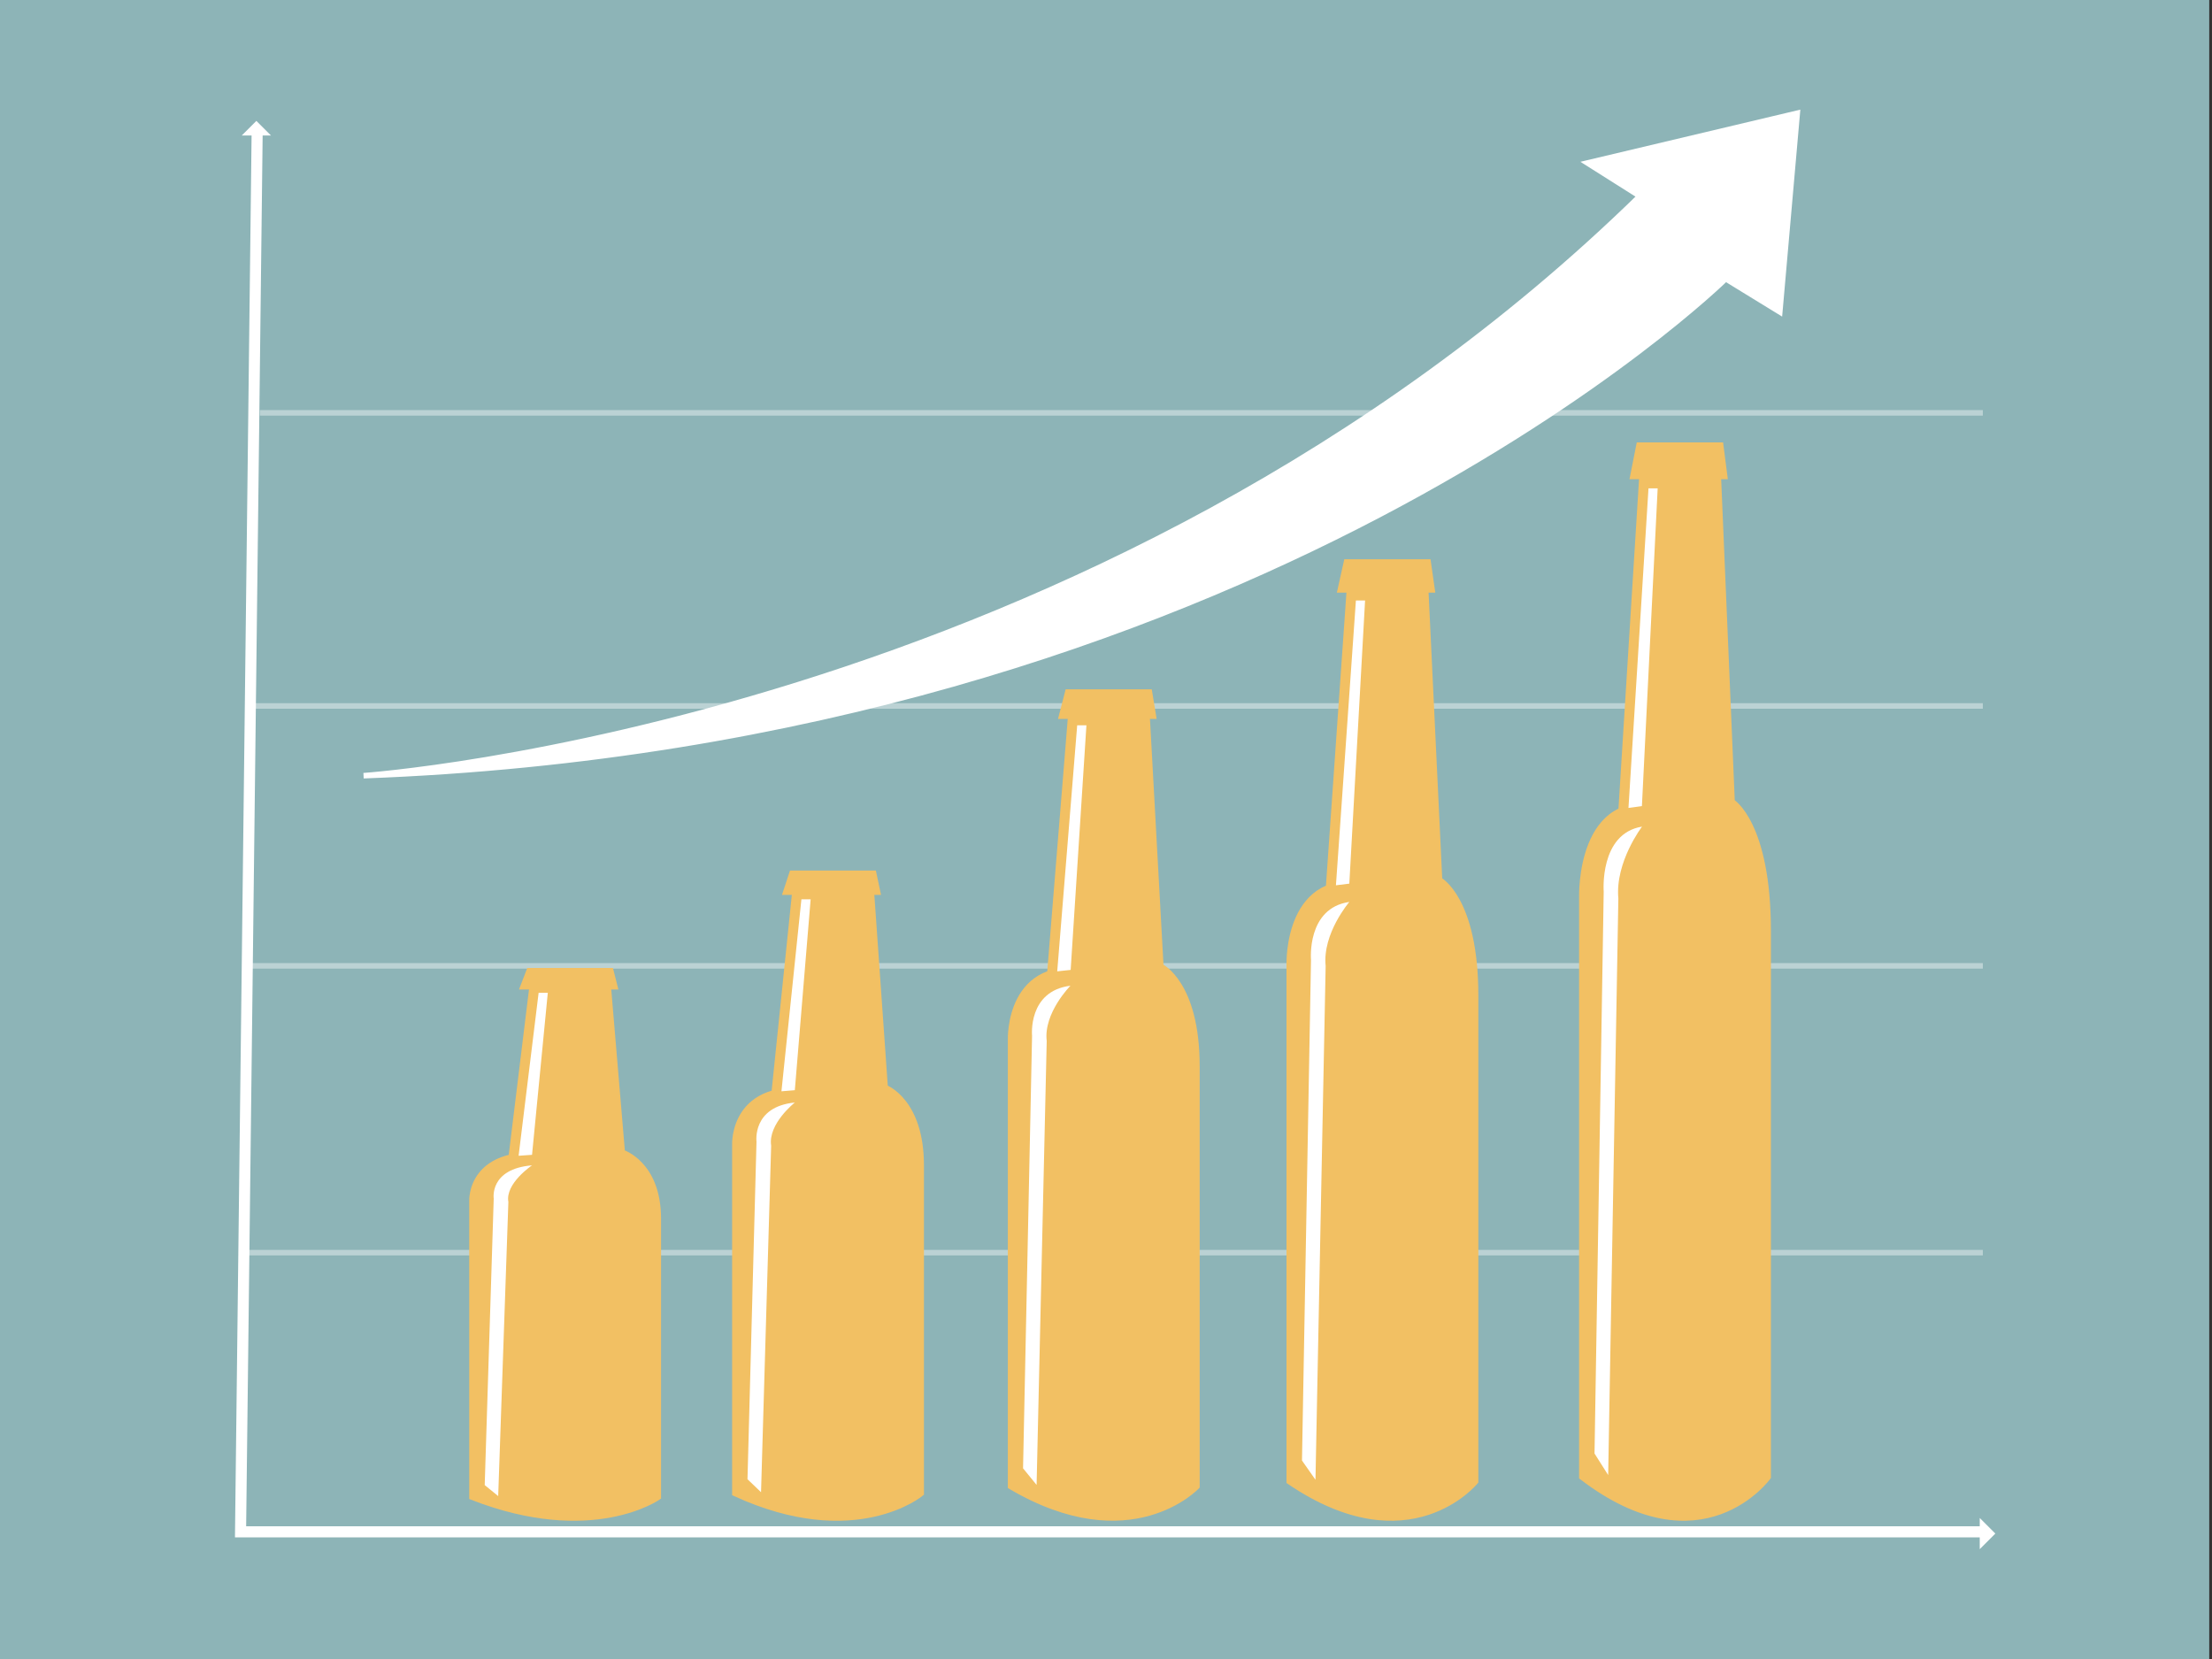 <svg id="Layer_1" data-name="Layer 1" xmlns="http://www.w3.org/2000/svg" viewBox="0 0 400 300"><rect x="0" y="0" width="400" height="300" fill="#333333" stroke="none"/><defs><style>.cls-1{fill:#8db4b7;}.cls-2,.cls-6{fill:none;}.cls-2,.cls-3,.cls-6{stroke:#fff;}.cls-2,.cls-3,.cls-4,.cls-6{stroke-miterlimit:10;}.cls-2{opacity:0.4;}.cls-3,.cls-5{fill:#fff;}.cls-4{fill:#f2c063;stroke:#f2c063;}.cls-6{stroke-width:2px;}</style></defs><rect class="cls-1" x="-0.5" width="400" height="300"/><line class="cls-2" x1="44.06" y1="226.52" x2="358.56" y2="226.52"/><line class="cls-2" x1="44.06" y1="174.66" x2="358.56" y2="174.66"/><line class="cls-2" x1="46" y1="127.66" x2="358.56" y2="127.66"/><line class="cls-2" x1="47" y1="74.66" x2="358.56" y2="74.66"/><path class="cls-3" d="M65.75,140.27s132.79-9,230.8-104.8l-9.49-6,37.94-9-3.16,35.93-9.78-6S227,134.28,65.75,140.27Z"/><path class="cls-4" d="M96.21,178.53l-3.76,30.71,7.83-.15c-15.49-2-14.93,8.12-14.93,8.12v53.52c21.75,8.49,33.69,0,33.69,0V220.39c0-10-6.52-12-6.52-12L110,178.53"/><polygon class="cls-4" points="94.58 178.43 111.18 178.43 110.45 175.54 95.69 175.54 94.58 178.43"/><path class="cls-5" d="M87.65,268.55l1.63-51.82s-.82-5.36,6.93-6c0,0-4.89,3.27-4.28,6.63l-1.84,53.18Z"/><polygon class="cls-5" points="99.06 179.53 96.21 208.83 93.78 209 97.4 179.53 99.06 179.53"/><path class="cls-4" d="M143.73,161.44,140,197.62l7.83-.18c-15.49-2.34-14.94,9.56-14.94,9.56v63.06c21.76,10,33.69,0,33.69,0V210.75c0-11.74-6.52-14.09-6.52-14.09l-2.48-35.22"/><polygon class="cls-4" points="142.1 161.32 158.7 161.32 157.98 157.92 143.22 157.92 142.1 161.32"/><path class="cls-5" d="M135.17,267.49l1.63-61.05s-.82-6.31,6.93-7.07c0,0-4.89,3.86-4.28,7.81l-1.83,62.66Z"/><polygon class="cls-5" points="146.59 162.62 143.73 197.14 141.31 197.34 144.92 162.62 146.59 162.62"/><path class="cls-4" d="M193.61,129.66,189.85,176l7.83-.23c-15.49-3-14.93,12.25-14.93,12.25v80.78c21.75,12.81,33.69,0,33.69,0v-76c0-15-6.53-18.05-6.53-18.05l-2.48-45.12"/><polygon class="cls-4" points="191.97 129.5 208.57 129.5 207.85 125.15 193.09 125.15 191.97 129.5"/><path class="cls-5" d="M185,265.52l1.63-78.21s-.81-8.09,6.94-9.06c0,0-4.9,4.94-4.29,10l-1.83,80.27Z"/><polygon class="cls-5" points="196.46 131.16 193.61 175.39 191.18 175.65 194.79 131.16 196.46 131.16"/><path class="cls-4" d="M244,106.85l-3.75,53.65,7.83-.26c-15.5-3.48-14.94,14.17-14.94,14.17v93.5c21.76,14.83,33.69,0,33.69,0V180c0-17.41-6.52-20.89-6.52-20.89l-2.49-52.23"/><polygon class="cls-4" points="242.37 106.67 258.97 106.67 258.25 101.63 243.49 101.63 242.37 106.67"/><path class="cls-5" d="M235.44,264.11l1.63-90.53s-.82-9.37,6.93-10.48c0,0-4.89,5.71-4.28,11.58l-1.84,92.91Z"/><polygon class="cls-5" points="246.85 108.59 244 159.79 241.58 160.09 245.19 108.59 246.85 108.59"/><path class="cls-4" d="M296.91,86.36l-3.76,60.21,7.83-.3c-15.49-3.91-14.93,15.91-14.93,15.91V267.1c21.75,16.65,33.69,0,33.69,0V168.41c0-19.53-6.53-23.44-6.53-23.44l-2.48-58.61"/><polygon class="cls-4" points="295.27 86.16 311.88 86.16 311.15 80.5 296.39 80.5 295.27 86.16"/><path class="cls-5" d="M288.34,262.84,290,161.25s-.82-10.52,6.93-11.77c0,0-4.9,6.42-4.28,13l-1.84,104.26Z"/><polygon class="cls-5" points="299.76 88.31 296.91 145.77 294.48 146.1 298.1 88.31 299.76 88.31"/><polyline class="cls-6" points="46.5 24 43.5 277 358.63 277"/><polygon class="cls-5" points="49 24.5 43.72 24.5 46.36 21.86 49 24.5"/><polygon class="cls-5" points="358 280.14 358 274.5 360.82 277.32 358 280.14"/></svg>
